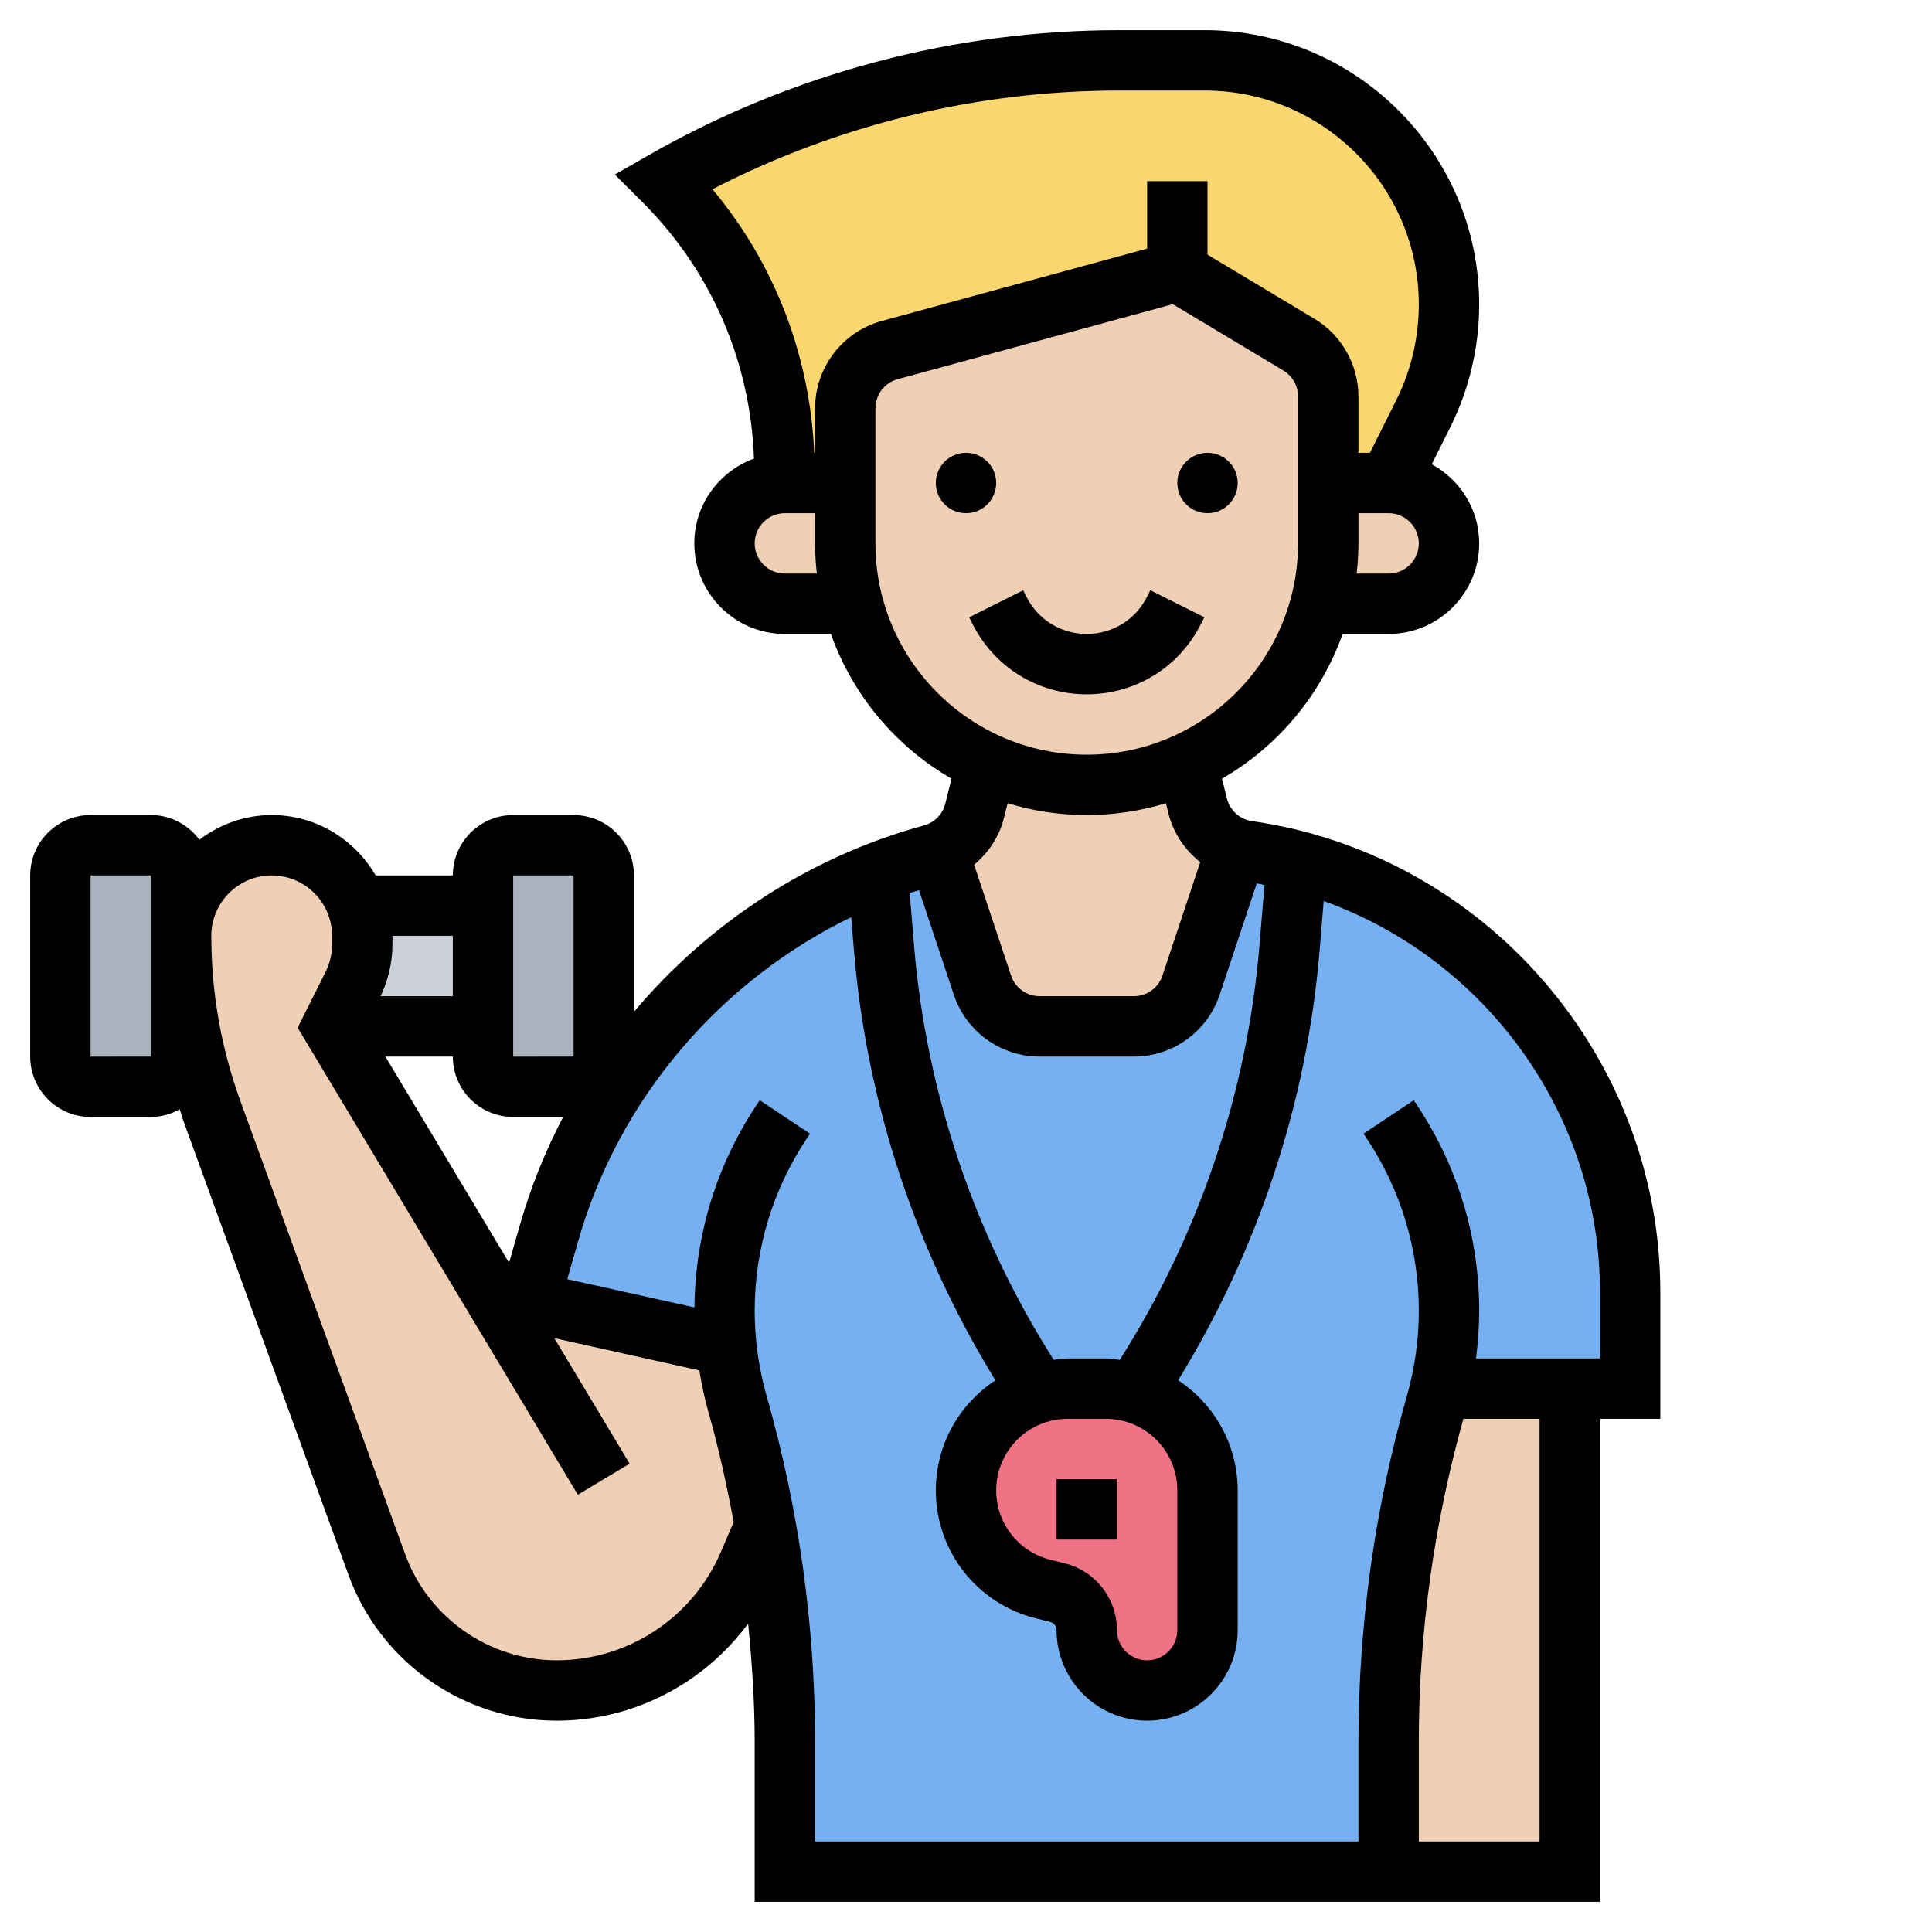 <svg id="_x33_0" enable-background="new 0 0 64 64" height="512" viewBox="0 0 64 64" width="512" xmlns="http://www.w3.org/2000/svg"><g><g><g><path d="m42.96 28.52c-.53-.14-1.08-.25-1.63-.33-.13-.02-.25-.05-.36-.09l-1.51 4.53c-.28.82-1.04 1.37-1.9 1.37h-3.12c-.86 0-1.62-.55-1.9-1.37l-1.46-4.39c-.06.03-.14.05-.21.07-.62.17-1.22.36-1.8.6-2.34.9-4.44 2.27-6.19 4-.97.96-1.83 2.03-2.56 3.19-.93 1.45-1.65 3.04-2.13 4.74l-.65 2.28 6.52 1.45h.01c.06.66.18 1.31.36 1.95.38 1.32.69 2.65.92 4 .43 2.37.65 4.77.65 7.18v4.3h20v-4.3c0-3.78.53-7.54 1.57-11.18.05-.17.09-.35.13-.52h4.3 2v-3.2c0-6.79-4.61-12.61-11.04-14.28z" fill="#75b1f2"/></g><g><path d="m40 49.37v4.63c0 1.1-.9 2-2 2-.55 0-1.05-.22-1.41-.59-.37-.36-.59-.86-.59-1.41 0-.59-.4-1.1-.97-1.24l-.48-.12c-1.5-.38-2.55-1.72-2.55-3.27 0-.93.38-1.77.99-2.38.39-.39.87-.68 1.41-.85.31-.09.63-.14.97-.14h1.26c.34 0 .66.05.97.14 1.39.42 2.4 1.71 2.4 3.23z" fill="#ef7385"/></g><g><path d="m11.83 30h4.17v4h-5l.68-1.37c.21-.41.32-.87.32-1.34v-.29c0-.35-.06-.69-.18-1z" fill="#ccd1d9"/></g><g><path d="m20 29v6c0 .28-.11.52-.29.71-.19.18-.43.29-.71.29h-2c-.55 0-1-.45-1-1v-1-4-1c0-.55.45-1 1-1h2c.55 0 1 .45 1 1z" fill="#aab2bd"/></g><g><path d="m6 31v4c0 .55-.45 1-1 1h-2c-.55 0-1-.45-1-1v-6c0-.55.45-1 1-1h2c.55 0 1 .45 1 1z" fill="#aab2bd"/></g><g><path d="m39 9-9.53 2.6c-.87.24-1.47 1.03-1.47 1.93v2.47h-2v-.34c0-3.63-1.44-7.1-4-9.66 2.3-1.31 4.74-2.31 7.27-2.98 2.53-.68 5.15-1.02 7.79-1.02h2.85c4.47 0 8.09 3.62 8.09 8.09 0 1.26-.29 2.49-.85 3.62l-1.15 2.29h-2v-2.87c0-.7-.37-1.35-.97-1.71z" fill="#fcd770"/></g><g><path d="m46 16c1.1 0 2 .9 2 2 0 .55-.22 1.05-.59 1.41-.36.37-.86.59-1.41.59h-2.25c.16-.64.25-1.31.25-2v-2z" fill="#f0d0b4"/></g><g><path d="m40.97 28.1-1.51 4.53c-.28.82-1.04 1.37-1.9 1.37h-3.12c-.86 0-1.62-.55-1.9-1.37l-1.46-4.39c.6-.24 1.05-.74 1.2-1.38l.4-1.58c1.01.46 2.14.72 3.32.72s2.31-.26 3.32-.72l.35 1.42c.17.66.66 1.19 1.3 1.4z" fill="#f0d0b4"/></g><g><path d="m44 16v2c0 .69-.09 1.36-.25 2-.61 2.36-2.26 4.29-4.43 5.28-1.01.46-2.14.72-3.32.72s-2.31-.26-3.32-.72c-.88-.4-1.67-.95-2.34-1.62-.99-1-1.72-2.25-2.09-3.66-.16-.64-.25-1.31-.25-2v-2-2.47c0-.9.6-1.69 1.47-1.93l9.53-2.6 4.03 2.42c.6.36.97 1.01.97 1.71z" fill="#f0d0b4"/></g><g><path d="m28.25 20h-2.25c-.55 0-1.05-.22-1.41-.59-.37-.36-.59-.86-.59-1.41 0-1.1.9-2 2-2h2v2c0 .69.09 1.36.25 2z" fill="#f0d0b4"/></g><g><path d="m52 46v16h-6v-4.3c0-3.78.53-7.54 1.57-11.18.05-.17.09-.35.13-.52z" fill="#f0d0b4"/></g><g><path d="m17.54 43.12 6.52 1.45h.01c.06.66.18 1.31.36 1.95.38 1.32.69 2.65.92 4l-.55 1.28c-.54 1.28-1.44 2.32-2.55 3.06-1.11.73-2.43 1.14-3.81 1.14-2.67 0-5.05-1.67-5.96-4.17l-5.45-15.01c-.68-1.87-1.03-3.84-1.03-5.82 0-.83.34-1.58.88-2.12s1.29-.88 2.12-.88c1.31 0 2.42.83 2.82 2 .12.31.18.65.18 1v.29c0 .47-.11.93-.32 1.34l-.68 1.37 6.19 10.32z" fill="#f0d0b4"/></g></g><g><circle cx="32" cy="16" r="1"/><circle cx="40" cy="16" r="1"/><path d="m39.789 20.658.105-.211-1.789-.895-.105.212c-.381.762-1.147 1.236-2 1.236s-1.619-.474-2-1.236l-.105-.211-1.789.895.105.211c.722 1.444 2.174 2.341 3.789 2.341s3.067-.897 3.789-2.342z"/><path d="m55 42.797c0-7.79-5.815-14.495-13.527-15.597-.404-.058-.729-.352-.829-.747l-.164-.658c1.845-1.064 3.274-2.761 3.996-4.795h1.524c1.654 0 3-1.346 3-3 0-1.134-.64-2.112-1.571-2.621l.611-1.222c.628-1.256.96-2.662.96-4.067 0-5.012-4.078-9.09-9.09-9.09h-2.848c-5.448 0-10.828 1.429-15.559 4.132l-1.137.649.926.926c2.28 2.28 3.568 5.279 3.684 8.484-1.149.421-1.976 1.515-1.976 2.809 0 1.654 1.346 3 3 3h1.525c.722 2.034 2.151 3.731 3.996 4.795l-.206.825c-.088.352-.359.629-.707.724-3.795 1.035-7.13 3.233-9.607 6.173v-4.517c0-1.103-.897-2-2-2h-2c-1.103 0-2 .897-2 2h-2.556c-.694-1.19-1.97-2-3.444-2-.902 0-1.726.311-2.396.817-.366-.493-.946-.817-1.605-.817h-2c-1.103 0-2 .897-2 2v6c0 1.103.897 2 2 2h2c.348 0 .67-.097.955-.254.046.138.081.278.131.415l5.459 15.012c1.05 2.888 3.819 4.827 6.891 4.827 2.547 0 4.875-1.228 6.347-3.215.129 1.3.217 2.605.217 3.914v5.301h28v-16h2zm-19.631 4.203h1.262c1.307 0 2.369 1.063 2.369 2.369v4.631c0 .552-.448 1-1 1s-1-.448-1-1c0-1.048-.71-1.957-1.727-2.212l-.479-.12c-1.056-.265-1.794-1.21-1.794-2.299 0-1.306 1.063-2.369 2.369-2.369zm1.262-2h-1.262c-.159 0-.309.03-.464.047-2.615-4.118-4.218-8.838-4.624-13.702l-.146-1.763c.101-.034.205-.062.307-.095l1.154 3.462c.409 1.227 1.552 2.051 2.845 2.051h3.117c1.293 0 2.437-.824 2.846-2.051l1.228-3.684c.086.015.171.032.256.049l-.169 2.031c-.406 4.864-2.01 9.583-4.625 13.702-.154-.017-.305-.047-.463-.047zm9.369-26h-1.059c.037-.329.059-.662.059-1v-1h1c.552 0 1 .448 1 1s-.448 1-1 1zm-8.937-16h2.848c3.908 0 7.089 3.181 7.089 7.09 0 1.097-.259 2.192-.749 3.171l-.869 1.739h-.382v-1.867c0-1.047-.558-2.033-1.456-2.573l-3.544-2.126v-2.434h-2v2.236l-8.789 2.397c-1.302.355-2.211 1.545-2.211 2.894v1.473h-.028c-.142-3.227-1.31-6.269-3.371-8.731 4.152-2.142 8.78-3.269 13.462-3.269zm-11.063 16c-.552 0-1-.448-1-1s.448-1 1-1h1v1c0 .338.022.671.059 1zm3-1v-4.473c0-.45.303-.847.736-.965l9.115-2.485 3.662 2.197c.3.18.486.509.486.858v4.868c0 3.859-3.141 7-7 7s-6.999-3.141-6.999-7zm7 9c.912 0 1.792-.139 2.622-.392l.082.329c.165.661.546 1.221 1.055 1.623l-1.251 3.756c-.137.41-.519.684-.949.684h-3.117c-.431 0-.813-.274-.949-.684l-1.223-3.669c.47-.399.83-.923.985-1.542l.124-.497c.829.253 1.709.392 2.621.392zm-19 2h2v6l-2 .002zm1.655 8c-.589 1.128-1.072 2.319-1.428 3.563l-.363 1.269-4.098-6.832h2.234c0 1.103.897 2 2 2zm-3.655-6v2h-2.393c.252-.533.393-1.119.393-1.708v-.292zm-10 4-2 .002v-6.002h2zm18.879 16.411c-.935 2.18-3.071 3.589-5.443 3.589-2.233 0-4.248-1.411-5.012-3.511l-5.459-15.011c-.64-1.76-.965-3.603-.965-5.478 0-1.103.897-2 2-2s2 .897 2 2v.292c0 .309-.073.618-.211.895l-.929 1.857 9.282 15.471 1.715-1.029-2.495-4.158 4.804 1.068c.077.471.175.94.306 1.4.341 1.194.604 2.406.832 3.623zm27.121 9.589h-4v-3.301c0-3.616.501-7.214 1.476-10.699h2.524zm2-16h-4.106c.068-.524.106-1.052.106-1.581 0-2.434-.714-4.791-2.064-6.818l-.104-.155-1.664 1.109.104.155c1.13 1.697 1.728 3.671 1.728 5.709 0 .955-.133 1.906-.396 2.827-1.064 3.728-1.604 7.581-1.604 11.453v3.301h-18v-3.301c0-3.872-.54-7.726-1.604-11.453-.263-.921-.396-1.872-.396-2.827 0-2.038.598-4.012 1.729-5.709l.104-.155-1.664-1.109-.104.155c-1.33 1.997-2.039 4.314-2.06 6.709l-4.213-.936.361-1.262c1.347-4.717 4.697-8.619 9.044-10.729l.094 1.129c.419 5.032 2.042 9.916 4.683 14.212-1.188.781-1.974 2.122-1.974 3.645 0 2.009 1.36 3.752 3.309 4.238l.479.12c.124.032.212.144.212.273 0 1.654 1.346 3 3 3s3-1.346 3-3v-4.631c0-1.524-.787-2.864-1.972-3.646 2.64-4.297 4.264-9.181 4.683-14.212l.138-1.663c5.365 1.922 9.151 7.079 9.151 12.949z"/><path d="m35 49h2v2h-2z"/></g></g></svg>
